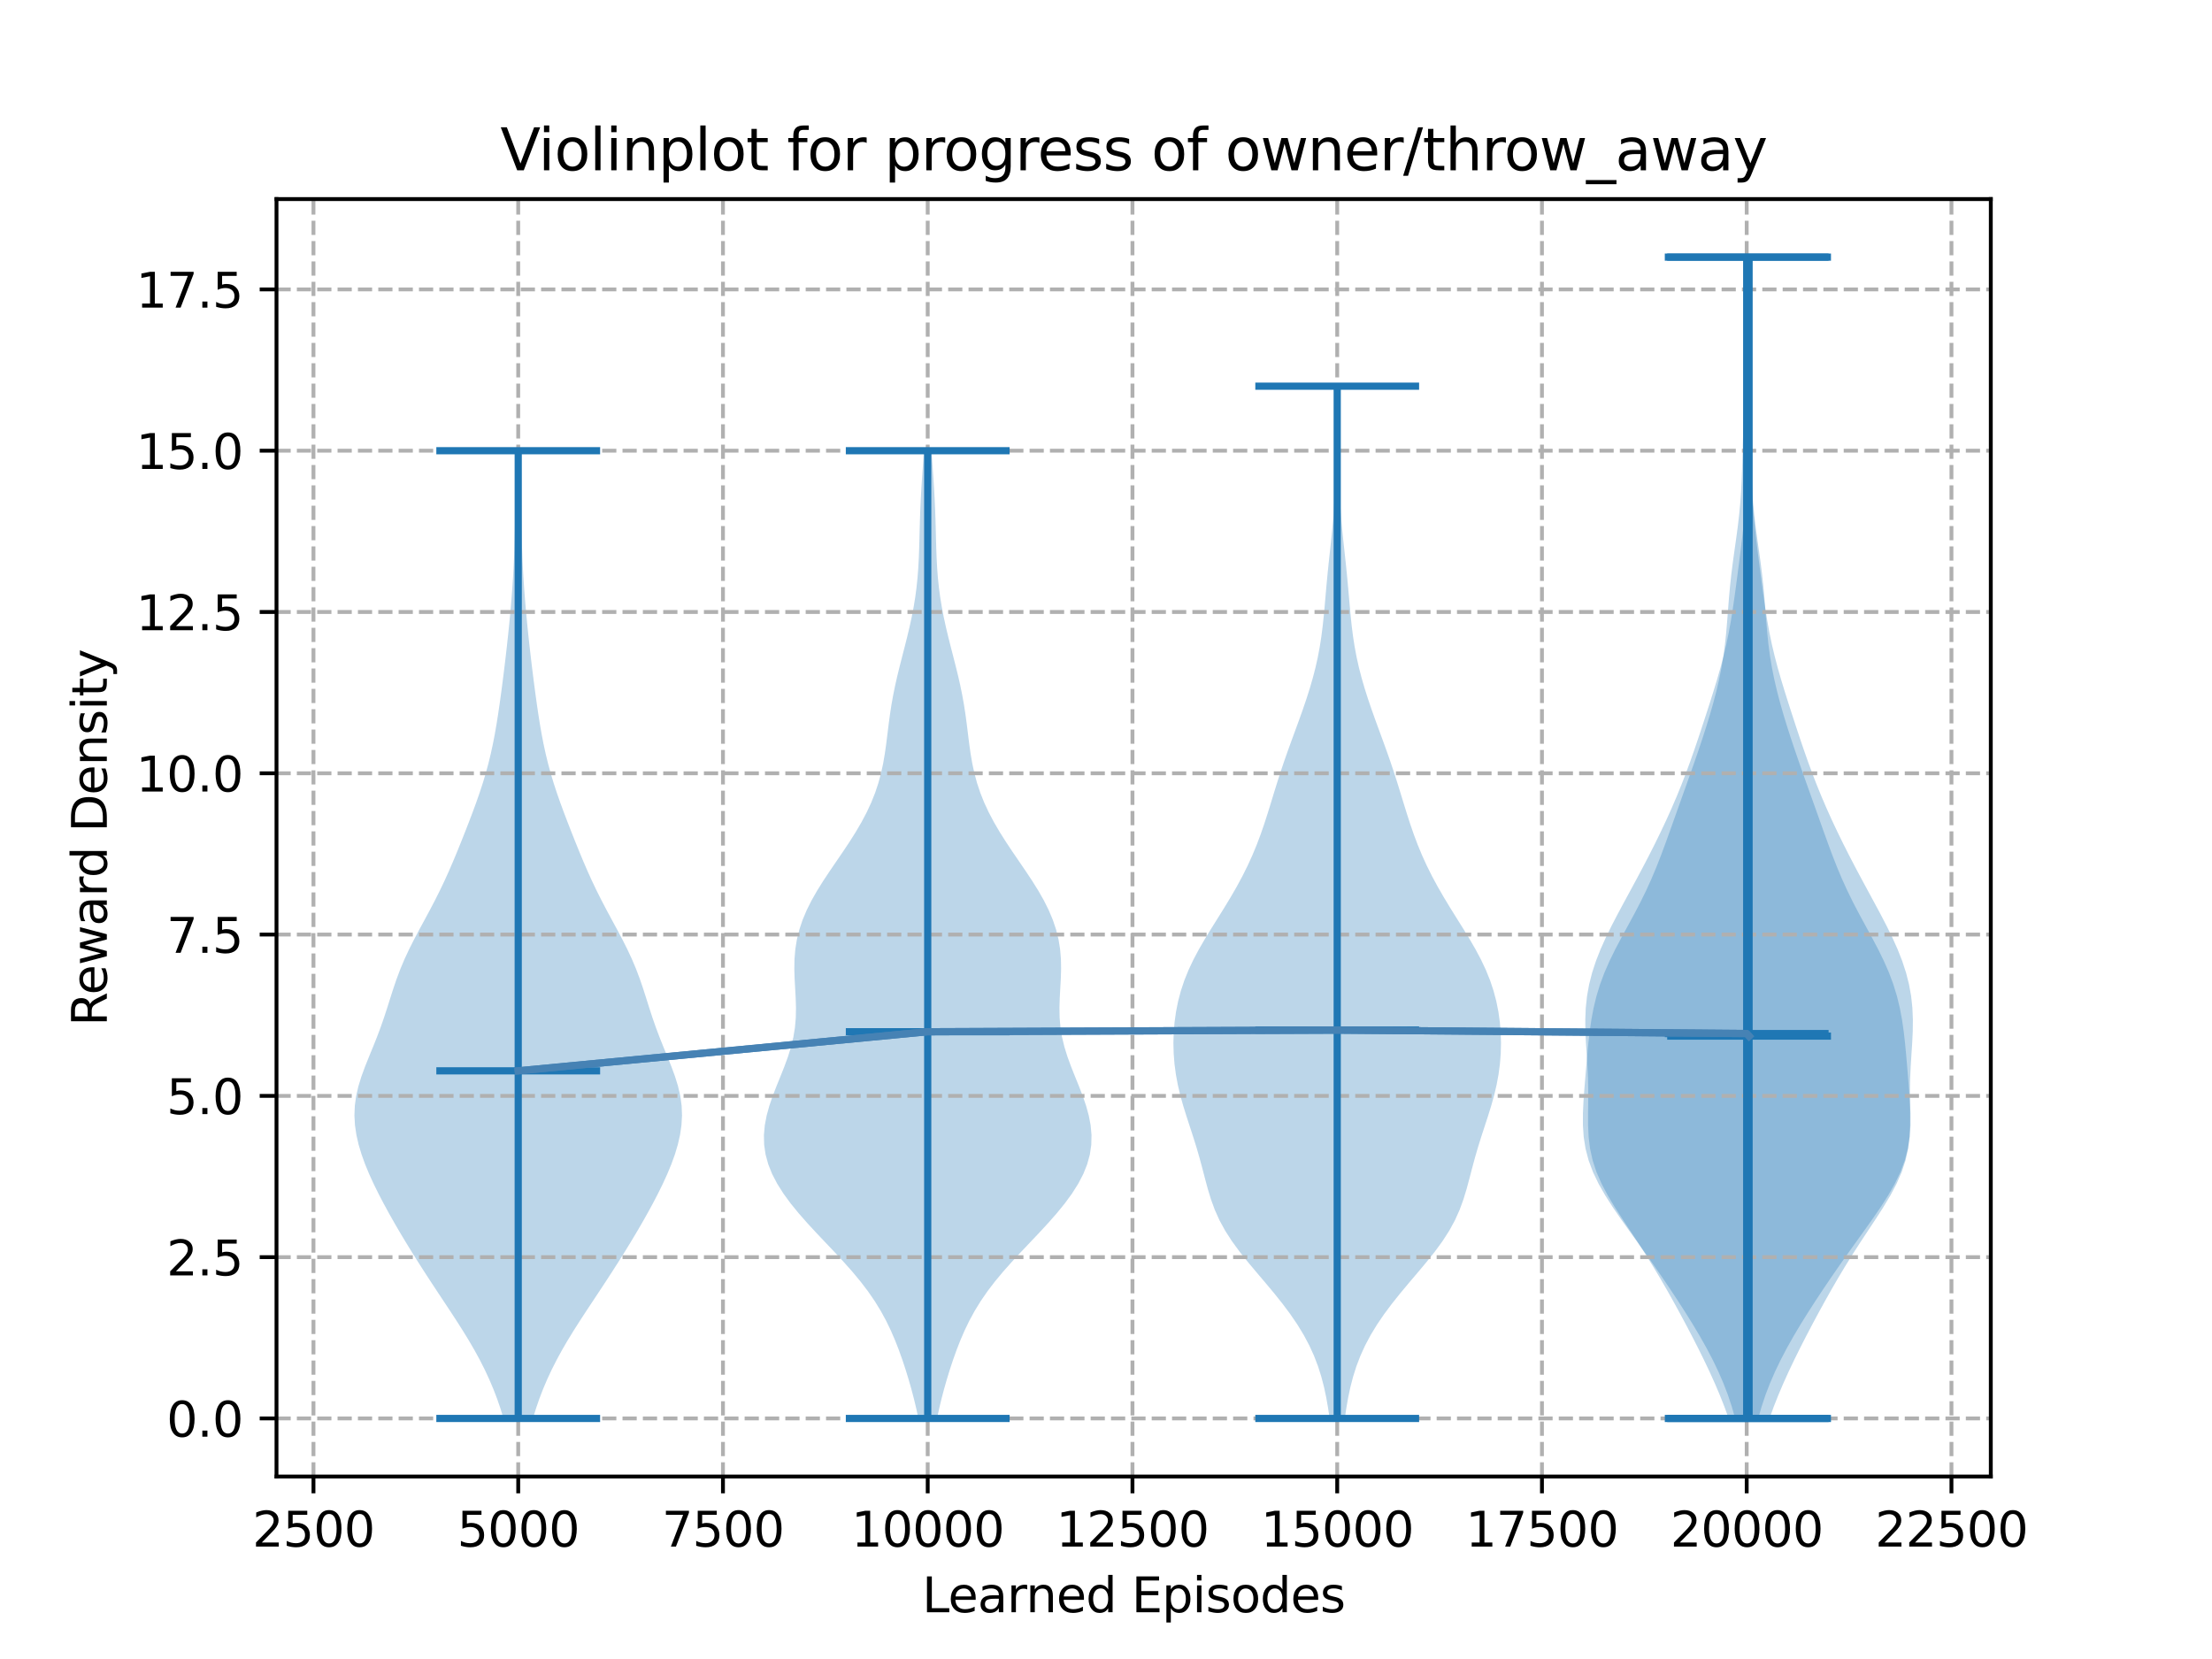<?xml version="1.0" encoding="utf-8" standalone="no"?>
<!DOCTYPE svg PUBLIC "-//W3C//DTD SVG 1.1//EN"
  "http://www.w3.org/Graphics/SVG/1.1/DTD/svg11.dtd">
<svg xmlns:xlink="http://www.w3.org/1999/xlink" width="460.8pt" height="345.6pt" viewBox="0 0 460.8 345.6" xmlns="http://www.w3.org/2000/svg" version="1.1">
 <defs>
  <style type="text/css">*{stroke-linejoin: round; stroke-linecap: butt}</style>
 </defs>
 <g id="figure_1">
  <g id="patch_1">
   <path d="M 0 345.6 
L 460.8 345.6 
L 460.8 0 
L 0 0 
z
" style="fill: #ffffff"/>
  </g>
  <g id="axes_1">
   <g id="patch_2">
    <path d="M 57.6 307.584 
L 414.72 307.584 
L 414.72 41.472 
L 57.6 41.472 
z
" style="fill: #ffffff"/>
   </g>
   <g id="PolyCollection_1">
    <path d="M 111.02 295.488 
L 104.89 295.488 
L 104.267 293.452 
L 103.566 291.415 
L 102.784 289.379 
L 101.92 287.343 
L 100.971 285.306 
L 99.939 283.27 
L 98.827 281.233 
L 97.641 279.197 
L 96.393 277.161 
L 95.095 275.124 
L 93.764 273.088 
L 92.417 271.052 
L 91.068 269.015 
L 89.727 266.979 
L 88.403 264.943 
L 87.1 262.906 
L 85.821 260.87 
L 84.57 258.833 
L 83.35 256.797 
L 82.162 254.761 
L 81.011 252.724 
L 79.902 250.688 
L 78.841 248.652 
L 77.838 246.615 
L 76.906 244.579 
L 76.063 242.543 
L 75.326 240.506 
L 74.713 238.47 
L 74.247 236.433 
L 73.947 234.397 
L 73.833 232.361 
L 73.916 230.324 
L 74.199 228.288 
L 74.67 226.252 
L 75.301 224.215 
L 76.049 222.179 
L 76.866 220.143 
L 77.701 218.106 
L 78.515 216.07 
L 79.282 214.033 
L 79.993 211.997 
L 80.659 209.961 
L 81.301 207.924 
L 81.954 205.888 
L 82.652 203.852 
L 83.422 201.815 
L 84.281 199.779 
L 85.232 197.743 
L 86.259 195.706 
L 87.339 193.67 
L 88.442 191.633 
L 89.538 189.597 
L 90.605 187.561 
L 91.627 185.524 
L 92.598 183.488 
L 93.52 181.452 
L 94.4 179.415 
L 95.247 177.379 
L 96.072 175.343 
L 96.88 173.306 
L 97.674 171.27 
L 98.449 169.233 
L 99.198 167.197 
L 99.911 165.161 
L 100.578 163.124 
L 101.19 161.088 
L 101.744 159.052 
L 102.239 157.015 
L 102.681 154.979 
L 103.075 152.943 
L 103.429 150.906 
L 103.753 148.87 
L 104.053 146.833 
L 104.337 144.797 
L 104.608 142.761 
L 104.868 140.724 
L 105.12 138.688 
L 105.362 136.652 
L 105.594 134.615 
L 105.816 132.579 
L 106.027 130.543 
L 106.225 128.506 
L 106.409 126.47 
L 106.578 124.433 
L 106.73 122.397 
L 106.865 120.361 
L 106.981 118.324 
L 107.079 116.288 
L 107.159 114.252 
L 107.221 112.215 
L 107.266 110.179 
L 107.296 108.143 
L 107.314 106.106 
L 107.322 104.07 
L 107.325 102.033 
L 107.328 99.997 
L 107.336 97.961 
L 107.352 95.924 
L 107.379 93.888 
L 108.531 93.888 
L 108.531 93.888 
L 108.558 95.924 
L 108.574 97.961 
L 108.581 99.997 
L 108.584 102.033 
L 108.588 104.07 
L 108.596 106.106 
L 108.613 108.143 
L 108.644 110.179 
L 108.689 112.215 
L 108.751 114.252 
L 108.83 116.288 
L 108.928 118.324 
L 109.045 120.361 
L 109.179 122.397 
L 109.331 124.433 
L 109.5 126.47 
L 109.684 128.506 
L 109.883 130.543 
L 110.093 132.579 
L 110.315 134.615 
L 110.548 136.652 
L 110.79 138.688 
L 111.041 140.724 
L 111.302 142.761 
L 111.573 144.797 
L 111.856 146.833 
L 112.157 148.87 
L 112.48 150.906 
L 112.835 152.943 
L 113.229 154.979 
L 113.67 157.015 
L 114.166 159.052 
L 114.72 161.088 
L 115.332 163.124 
L 115.998 165.161 
L 116.711 167.197 
L 117.46 169.233 
L 118.236 171.27 
L 119.03 173.306 
L 119.838 175.343 
L 120.663 177.379 
L 121.51 179.415 
L 122.39 181.452 
L 123.311 183.488 
L 124.283 185.524 
L 125.304 187.561 
L 126.371 189.597 
L 127.468 191.633 
L 128.571 193.67 
L 129.651 195.706 
L 130.678 197.743 
L 131.628 199.779 
L 132.488 201.815 
L 133.258 203.852 
L 133.955 205.888 
L 134.608 207.924 
L 135.251 209.961 
L 135.916 211.997 
L 136.628 214.033 
L 137.394 216.07 
L 138.209 218.106 
L 139.044 220.143 
L 139.86 222.179 
L 140.609 224.215 
L 141.239 226.252 
L 141.71 228.288 
L 141.994 230.324 
L 142.077 232.361 
L 141.962 234.397 
L 141.662 236.433 
L 141.196 238.47 
L 140.584 240.506 
L 139.847 242.543 
L 139.003 244.579 
L 138.072 246.615 
L 137.069 248.652 
L 136.008 250.688 
L 134.898 252.724 
L 133.748 254.761 
L 132.56 256.797 
L 131.339 258.833 
L 130.088 260.87 
L 128.81 262.906 
L 127.507 264.943 
L 126.182 266.979 
L 124.842 269.015 
L 123.492 271.052 
L 122.145 273.088 
L 120.815 275.124 
L 119.517 277.161 
L 118.268 279.197 
L 117.083 281.233 
L 115.971 283.27 
L 114.939 285.306 
L 113.99 287.343 
L 113.125 289.379 
L 112.344 291.415 
L 111.643 293.452 
L 111.02 295.488 
z
" clip-path="url(#p6ef7fca885)" style="fill: #1f77b4; fill-opacity: 0.3"/>
   </g>
   <g id="PolyCollection_2">
    <path d="M 195.205 295.488 
L 191.316 295.488 
L 190.88 293.452 
L 190.393 291.415 
L 189.857 289.379 
L 189.276 287.343 
L 188.65 285.306 
L 187.976 283.27 
L 187.248 281.233 
L 186.453 279.197 
L 185.573 277.161 
L 184.588 275.124 
L 183.479 273.088 
L 182.228 271.052 
L 180.827 269.015 
L 179.274 266.979 
L 177.582 264.943 
L 175.775 262.906 
L 173.885 260.87 
L 171.955 258.833 
L 170.027 256.797 
L 168.147 254.761 
L 166.358 252.724 
L 164.7 250.688 
L 163.209 248.652 
L 161.92 246.615 
L 160.857 244.579 
L 160.042 242.543 
L 159.484 240.506 
L 159.186 238.47 
L 159.138 236.433 
L 159.322 234.397 
L 159.713 232.361 
L 160.278 230.324 
L 160.976 228.288 
L 161.764 226.252 
L 162.589 224.215 
L 163.4 222.179 
L 164.146 220.143 
L 164.781 218.106 
L 165.273 216.07 
L 165.605 214.033 
L 165.78 211.997 
L 165.819 209.961 
L 165.757 207.924 
L 165.644 205.888 
L 165.532 203.852 
L 165.472 201.815 
L 165.509 199.779 
L 165.68 197.743 
L 166.01 195.706 
L 166.513 193.67 
L 167.195 191.633 
L 168.052 189.597 
L 169.071 187.561 
L 170.231 185.524 
L 171.505 183.488 
L 172.856 181.452 
L 174.246 179.415 
L 175.636 177.379 
L 176.99 175.343 
L 178.276 173.306 
L 179.467 171.27 
L 180.543 169.233 
L 181.49 167.197 
L 182.303 165.161 
L 182.981 163.124 
L 183.533 161.088 
L 183.974 159.052 
L 184.324 157.015 
L 184.613 154.979 
L 184.868 152.943 
L 185.118 150.906 
L 185.391 148.87 
L 185.703 146.833 
L 186.067 144.797 
L 186.484 142.761 
L 186.948 140.724 
L 187.449 138.688 
L 187.97 136.652 
L 188.494 134.615 
L 189.006 132.579 
L 189.49 130.543 
L 189.932 128.506 
L 190.324 126.47 
L 190.656 124.433 
L 190.928 122.397 
L 191.139 120.361 
L 191.294 118.324 
L 191.404 116.288 
L 191.48 114.252 
L 191.537 112.215 
L 191.588 110.179 
L 191.645 108.143 
L 191.717 106.106 
L 191.809 104.07 
L 191.92 102.033 
L 192.048 99.997 
L 192.188 97.961 
L 192.332 95.924 
L 192.474 93.888 
L 194.046 93.888 
L 194.046 93.888 
L 194.189 95.924 
L 194.332 97.961 
L 194.472 99.997 
L 194.6 102.033 
L 194.711 104.07 
L 194.803 106.106 
L 194.875 108.143 
L 194.932 110.179 
L 194.983 112.215 
L 195.04 114.252 
L 195.116 116.288 
L 195.226 118.324 
L 195.381 120.361 
L 195.592 122.397 
L 195.864 124.433 
L 196.197 126.47 
L 196.588 128.506 
L 197.03 130.543 
L 197.514 132.579 
L 198.026 134.615 
L 198.55 136.652 
L 199.071 138.688 
L 199.572 140.724 
L 200.036 142.761 
L 200.453 144.797 
L 200.817 146.833 
L 201.129 148.87 
L 201.402 150.906 
L 201.653 152.943 
L 201.907 154.979 
L 202.196 157.015 
L 202.546 159.052 
L 202.987 161.088 
L 203.539 163.124 
L 204.217 165.161 
L 205.03 167.197 
L 205.977 169.233 
L 207.053 171.27 
L 208.244 173.306 
L 209.53 175.343 
L 210.884 177.379 
L 212.274 179.415 
L 213.665 181.452 
L 215.015 183.488 
L 216.289 185.524 
L 217.449 187.561 
L 218.468 189.597 
L 219.325 191.633 
L 220.007 193.67 
L 220.51 195.706 
L 220.84 197.743 
L 221.011 199.779 
L 221.048 201.815 
L 220.988 203.852 
L 220.876 205.888 
L 220.763 207.924 
L 220.701 209.961 
L 220.74 211.997 
L 220.915 214.033 
L 221.247 216.07 
L 221.739 218.106 
L 222.374 220.143 
L 223.12 222.179 
L 223.931 224.215 
L 224.756 226.252 
L 225.544 228.288 
L 226.242 230.324 
L 226.807 232.361 
L 227.198 234.397 
L 227.382 236.433 
L 227.334 238.47 
L 227.036 240.506 
L 226.478 242.543 
L 225.663 244.579 
L 224.6 246.615 
L 223.311 248.652 
L 221.82 250.688 
L 220.162 252.724 
L 218.373 254.761 
L 216.493 256.797 
L 214.565 258.833 
L 212.635 260.87 
L 210.745 262.906 
L 208.938 264.943 
L 207.246 266.979 
L 205.693 269.015 
L 204.292 271.052 
L 203.041 273.088 
L 201.932 275.124 
L 200.947 277.161 
L 200.067 279.197 
L 199.272 281.233 
L 198.544 283.27 
L 197.87 285.306 
L 197.244 287.343 
L 196.663 289.379 
L 196.127 291.415 
L 195.64 293.452 
L 195.205 295.488 
z
" clip-path="url(#p6ef7fca885)" style="fill: #1f77b4; fill-opacity: 0.3"/>
   </g>
   <g id="PolyCollection_3">
    <path d="M 280.147 295.488 
L 276.984 295.488 
L 276.664 293.316 
L 276.283 291.144 
L 275.822 288.972 
L 275.258 286.8 
L 274.571 284.627 
L 273.741 282.455 
L 272.752 280.283 
L 271.597 278.111 
L 270.275 275.939 
L 268.796 273.767 
L 267.175 271.595 
L 265.44 269.423 
L 263.626 267.25 
L 261.781 265.078 
L 259.96 262.906 
L 258.226 260.734 
L 256.635 258.562 
L 255.235 256.39 
L 254.048 254.218 
L 253.071 252.046 
L 252.276 249.873 
L 251.614 247.701 
L 251.028 245.529 
L 250.463 243.357 
L 249.877 241.185 
L 249.246 239.013 
L 248.568 236.841 
L 247.86 234.669 
L 247.151 232.496 
L 246.477 230.324 
L 245.87 228.152 
L 245.358 225.98 
L 244.955 223.808 
L 244.668 221.636 
L 244.498 219.464 
L 244.443 217.292 
L 244.504 215.12 
L 244.683 212.947 
L 244.984 210.775 
L 245.416 208.603 
L 245.989 206.431 
L 246.711 204.259 
L 247.586 202.087 
L 248.609 199.915 
L 249.764 197.743 
L 251.023 195.57 
L 252.352 193.398 
L 253.711 191.226 
L 255.065 189.054 
L 256.38 186.882 
L 257.632 184.71 
L 258.806 182.538 
L 259.89 180.366 
L 260.881 178.193 
L 261.782 176.021 
L 262.602 173.849 
L 263.354 171.677 
L 264.056 169.505 
L 264.728 167.333 
L 265.392 165.161 
L 266.066 162.989 
L 266.764 160.816 
L 267.494 158.644 
L 268.255 156.472 
L 269.041 154.3 
L 269.839 152.128 
L 270.633 149.956 
L 271.408 147.784 
L 272.148 145.612 
L 272.84 143.44 
L 273.471 141.267 
L 274.034 139.095 
L 274.52 136.923 
L 274.93 134.751 
L 275.267 132.579 
L 275.542 130.407 
L 275.771 128.235 
L 275.97 126.063 
L 276.158 123.89 
L 276.351 121.718 
L 276.557 119.546 
L 276.779 117.374 
L 277.013 115.202 
L 277.248 113.03 
L 277.473 110.858 
L 277.674 108.686 
L 277.843 106.513 
L 277.973 104.341 
L 278.065 102.169 
L 278.123 99.997 
L 278.154 97.825 
L 278.165 95.653 
L 278.165 93.481 
L 278.161 91.309 
L 278.158 89.136 
L 278.16 86.964 
L 278.17 84.792 
L 278.187 82.62 
L 278.213 80.448 
L 278.917 80.448 
L 278.917 80.448 
L 278.943 82.62 
L 278.961 84.792 
L 278.97 86.964 
L 278.972 89.136 
L 278.969 91.309 
L 278.965 93.481 
L 278.966 95.653 
L 278.977 97.825 
L 279.007 99.997 
L 279.065 102.169 
L 279.157 104.341 
L 279.288 106.513 
L 279.456 108.686 
L 279.658 110.858 
L 279.882 113.03 
L 280.118 115.202 
L 280.352 117.374 
L 280.574 119.546 
L 280.78 121.718 
L 280.972 123.89 
L 281.161 126.063 
L 281.36 128.235 
L 281.588 130.407 
L 281.863 132.579 
L 282.201 134.751 
L 282.61 136.923 
L 283.097 139.095 
L 283.659 141.267 
L 284.291 143.44 
L 284.983 145.612 
L 285.723 147.784 
L 286.498 149.956 
L 287.292 152.128 
L 288.089 154.3 
L 288.875 156.472 
L 289.637 158.644 
L 290.367 160.816 
L 291.065 162.989 
L 291.739 165.161 
L 292.402 167.333 
L 293.075 169.505 
L 293.777 171.677 
L 294.529 173.849 
L 295.348 176.021 
L 296.249 178.193 
L 297.241 180.366 
L 298.325 182.538 
L 299.498 184.71 
L 300.751 186.882 
L 302.066 189.054 
L 303.419 191.226 
L 304.778 193.398 
L 306.107 195.57 
L 307.367 197.743 
L 308.522 199.915 
L 309.545 202.087 
L 310.42 204.259 
L 311.141 206.431 
L 311.714 208.603 
L 312.146 210.775 
L 312.448 212.947 
L 312.626 215.12 
L 312.687 217.292 
L 312.633 219.464 
L 312.462 221.636 
L 312.175 223.808 
L 311.772 225.98 
L 311.26 228.152 
L 310.654 230.324 
L 309.98 232.496 
L 309.271 234.669 
L 308.562 236.841 
L 307.885 239.013 
L 307.254 241.185 
L 306.668 243.357 
L 306.103 245.529 
L 305.516 247.701 
L 304.854 249.873 
L 304.059 252.046 
L 303.083 254.218 
L 301.896 256.39 
L 300.495 258.562 
L 298.905 260.734 
L 297.17 262.906 
L 295.35 265.078 
L 293.504 267.25 
L 291.691 269.423 
L 289.955 271.595 
L 288.335 273.767 
L 286.855 275.939 
L 285.534 278.111 
L 284.379 280.283 
L 283.39 282.455 
L 282.559 284.627 
L 281.872 286.8 
L 281.309 288.972 
L 280.847 291.144 
L 280.466 293.316 
L 280.147 295.488 
z
" clip-path="url(#p6ef7fca885)" style="fill: #1f77b4; fill-opacity: 0.3"/>
   </g>
   <g id="PolyCollection_4">
    <path d="M 366.275 295.488 
L 361.465 295.488 
L 360.773 293.044 
L 359.959 290.601 
L 359.02 288.157 
L 357.96 285.713 
L 356.785 283.27 
L 355.504 280.826 
L 354.129 278.383 
L 352.674 275.939 
L 351.154 273.495 
L 349.582 271.052 
L 347.967 268.608 
L 346.314 266.164 
L 344.626 263.721 
L 342.905 261.277 
L 341.159 258.833 
L 339.403 256.39 
L 337.664 253.946 
L 335.986 251.503 
L 334.42 249.059 
L 333.025 246.615 
L 331.852 244.172 
L 330.939 241.728 
L 330.297 239.284 
L 329.913 236.841 
L 329.748 234.397 
L 329.751 231.953 
L 329.864 229.51 
L 330.038 227.066 
L 330.237 224.623 
L 330.442 222.179 
L 330.655 219.735 
L 330.887 217.292 
L 331.165 214.848 
L 331.517 212.404 
L 331.976 209.961 
L 332.57 207.517 
L 333.318 205.073 
L 334.229 202.63 
L 335.296 200.186 
L 336.493 197.743 
L 337.783 195.299 
L 339.115 192.855 
L 340.44 190.412 
L 341.717 187.968 
L 342.917 185.524 
L 344.028 183.081 
L 345.055 180.637 
L 346.013 178.193 
L 346.922 175.75 
L 347.804 173.306 
L 348.676 170.863 
L 349.546 168.419 
L 350.419 165.975 
L 351.292 163.532 
L 352.161 161.088 
L 353.019 158.644 
L 353.86 156.201 
L 354.677 153.757 
L 355.463 151.313 
L 356.211 148.87 
L 356.911 146.426 
L 357.551 143.983 
L 358.122 141.539 
L 358.613 139.095 
L 359.02 136.652 
L 359.345 134.208 
L 359.601 131.764 
L 359.808 129.321 
L 359.994 126.877 
L 360.187 124.433 
L 360.411 121.99 
L 360.677 119.546 
L 360.987 117.103 
L 361.326 114.659 
L 361.673 112.215 
L 362.001 109.772 
L 362.288 107.328 
L 362.521 104.884 
L 362.696 102.441 
L 362.821 99.997 
L 362.911 97.553 
L 362.983 95.11 
L 363.052 92.666 
L 363.129 90.223 
L 363.217 87.779 
L 363.314 85.335 
L 363.414 82.892 
L 363.508 80.448 
L 363.589 78.004 
L 363.653 75.561 
L 363.695 73.117 
L 363.717 70.673 
L 363.721 68.23 
L 363.71 65.786 
L 363.691 63.343 
L 363.668 60.899 
L 363.647 58.455 
L 363.632 56.012 
L 363.628 53.568 
L 364.113 53.568 
L 364.113 53.568 
L 364.108 56.012 
L 364.094 58.455 
L 364.073 60.899 
L 364.05 63.343 
L 364.031 65.786 
L 364.02 68.23 
L 364.024 70.673 
L 364.046 73.117 
L 364.088 75.561 
L 364.152 78.004 
L 364.233 80.448 
L 364.327 82.892 
L 364.427 85.335 
L 364.524 87.779 
L 364.612 90.223 
L 364.689 92.666 
L 364.758 95.11 
L 364.83 97.553 
L 364.92 99.997 
L 365.045 102.441 
L 365.22 104.884 
L 365.453 107.328 
L 365.74 109.772 
L 366.068 112.215 
L 366.415 114.659 
L 366.754 117.103 
L 367.064 119.546 
L 367.33 121.99 
L 367.553 124.433 
L 367.746 126.877 
L 367.932 129.321 
L 368.14 131.764 
L 368.396 134.208 
L 368.721 136.652 
L 369.128 139.095 
L 369.619 141.539 
L 370.189 143.983 
L 370.83 146.426 
L 371.53 148.87 
L 372.277 151.313 
L 373.064 153.757 
L 373.881 156.201 
L 374.722 158.644 
L 375.58 161.088 
L 376.449 163.532 
L 377.322 165.975 
L 378.195 168.419 
L 379.065 170.863 
L 379.937 173.306 
L 380.819 175.75 
L 381.728 178.193 
L 382.686 180.637 
L 383.712 183.081 
L 384.824 185.524 
L 386.024 187.968 
L 387.3 190.412 
L 388.626 192.855 
L 389.958 195.299 
L 391.247 197.743 
L 392.445 200.186 
L 393.512 202.63 
L 394.423 205.073 
L 395.171 207.517 
L 395.764 209.961 
L 396.224 212.404 
L 396.576 214.848 
L 396.854 217.292 
L 397.086 219.735 
L 397.298 222.179 
L 397.504 224.623 
L 397.703 227.066 
L 397.877 229.51 
L 397.99 231.953 
L 397.993 234.397 
L 397.828 236.841 
L 397.443 239.284 
L 396.802 241.728 
L 395.888 244.172 
L 394.716 246.615 
L 393.321 249.059 
L 391.755 251.503 
L 390.077 253.946 
L 388.338 256.39 
L 386.582 258.833 
L 384.835 261.277 
L 383.115 263.721 
L 381.427 266.164 
L 379.774 268.608 
L 378.159 271.052 
L 376.587 273.495 
L 375.067 275.939 
L 373.612 278.383 
L 372.237 280.826 
L 370.956 283.27 
L 369.781 285.713 
L 368.721 288.157 
L 367.782 290.601 
L 366.968 293.044 
L 366.275 295.488 
z
" clip-path="url(#p6ef7fca885)" style="fill: #1f77b4; fill-opacity: 0.3"/>
   </g>
   <g id="PolyCollection_5">
    <path d="M 368.616 295.488 
L 360.114 295.488 
L 359.229 293.044 
L 358.262 290.601 
L 357.221 288.157 
L 356.115 285.713 
L 354.953 283.27 
L 353.745 280.826 
L 352.497 278.383 
L 351.217 275.939 
L 349.906 273.495 
L 348.565 271.052 
L 347.191 268.608 
L 345.774 266.164 
L 344.308 263.721 
L 342.788 261.277 
L 341.214 258.833 
L 339.603 256.39 
L 337.987 253.946 
L 336.413 251.503 
L 334.946 249.059 
L 333.649 246.615 
L 332.58 244.172 
L 331.775 241.728 
L 331.238 239.284 
L 330.941 236.841 
L 330.827 234.397 
L 330.821 231.953 
L 330.851 229.51 
L 330.859 227.066 
L 330.81 224.623 
L 330.699 222.179 
L 330.545 219.735 
L 330.386 217.292 
L 330.27 214.848 
L 330.243 212.404 
L 330.345 209.961 
L 330.607 207.517 
L 331.046 205.073 
L 331.668 202.63 
L 332.468 200.186 
L 333.429 197.743 
L 334.525 195.299 
L 335.725 192.855 
L 336.996 190.412 
L 338.308 187.968 
L 339.634 185.524 
L 340.954 183.081 
L 342.254 180.637 
L 343.525 178.193 
L 344.76 175.75 
L 345.955 173.306 
L 347.106 170.863 
L 348.209 168.419 
L 349.26 165.975 
L 350.257 163.532 
L 351.203 161.088 
L 352.101 158.644 
L 352.961 156.201 
L 353.791 153.757 
L 354.603 151.313 
L 355.401 148.87 
L 356.189 146.426 
L 356.959 143.983 
L 357.702 141.539 
L 358.403 139.095 
L 359.047 136.652 
L 359.624 134.208 
L 360.131 131.764 
L 360.575 129.321 
L 360.966 126.877 
L 361.32 124.433 
L 361.653 121.99 
L 361.976 119.546 
L 362.294 117.103 
L 362.604 114.659 
L 362.899 112.215 
L 363.168 109.772 
L 363.402 107.328 
L 363.594 104.884 
L 363.743 102.441 
L 363.853 99.997 
L 363.931 97.553 
L 363.985 95.11 
L 364.025 92.666 
L 364.054 90.223 
L 364.076 87.779 
L 364.092 85.335 
L 364.101 82.892 
L 364.1 80.448 
L 364.089 78.004 
L 364.07 75.561 
L 364.043 73.117 
L 364.013 70.673 
L 363.983 68.23 
L 363.958 65.786 
L 363.941 63.343 
L 363.934 60.899 
L 363.939 58.455 
L 363.956 56.012 
L 363.984 53.568 
L 364.746 53.568 
L 364.746 53.568 
L 364.774 56.012 
L 364.791 58.455 
L 364.796 60.899 
L 364.789 63.343 
L 364.772 65.786 
L 364.747 68.23 
L 364.717 70.673 
L 364.687 73.117 
L 364.661 75.561 
L 364.641 78.004 
L 364.631 80.448 
L 364.63 82.892 
L 364.638 85.335 
L 364.654 87.779 
L 364.676 90.223 
L 364.706 92.666 
L 364.745 95.11 
L 364.8 97.553 
L 364.878 99.997 
L 364.988 102.441 
L 365.137 104.884 
L 365.329 107.328 
L 365.562 109.772 
L 365.831 112.215 
L 366.126 114.659 
L 366.436 117.103 
L 366.754 119.546 
L 367.077 121.99 
L 367.41 124.433 
L 367.765 126.877 
L 368.156 129.321 
L 368.599 131.764 
L 369.107 134.208 
L 369.684 136.652 
L 370.328 139.095 
L 371.028 141.539 
L 371.771 143.983 
L 372.542 146.426 
L 373.329 148.87 
L 374.128 151.313 
L 374.939 153.757 
L 375.77 156.201 
L 376.629 158.644 
L 377.528 161.088 
L 378.473 163.532 
L 379.471 165.975 
L 380.522 168.419 
L 381.624 170.863 
L 382.775 173.306 
L 383.97 175.75 
L 385.205 178.193 
L 386.476 180.637 
L 387.777 183.081 
L 389.097 185.524 
L 390.423 187.968 
L 391.734 190.412 
L 393.005 192.855 
L 394.205 195.299 
L 395.301 197.743 
L 396.262 200.186 
L 397.062 202.63 
L 397.685 205.073 
L 398.124 207.517 
L 398.385 209.961 
L 398.487 212.404 
L 398.46 214.848 
L 398.344 217.292 
L 398.186 219.735 
L 398.032 222.179 
L 397.921 224.623 
L 397.871 227.066 
L 397.879 229.51 
L 397.909 231.953 
L 397.904 234.397 
L 397.789 236.841 
L 397.492 239.284 
L 396.955 241.728 
L 396.151 244.172 
L 395.082 246.615 
L 393.785 249.059 
L 392.317 251.503 
L 390.744 253.946 
L 389.127 256.39 
L 387.516 258.833 
L 385.943 261.277 
L 384.422 263.721 
L 382.956 266.164 
L 381.54 268.608 
L 380.165 271.052 
L 378.824 273.495 
L 377.514 275.939 
L 376.233 278.383 
L 374.986 280.826 
L 373.777 283.27 
L 372.615 285.713 
L 371.509 288.157 
L 370.468 290.601 
L 369.501 293.044 
L 368.616 295.488 
z
" clip-path="url(#p6ef7fca885)" style="fill: #1f77b4; fill-opacity: 0.3"/>
   </g>
   <g id="matplotlib.axis_1">
    <g id="xtick_1">
     <g id="line2d_1">
      <path d="M 65.302 307.584 
L 65.302 41.472 
" clip-path="url(#p6ef7fca885)" style="fill: none; stroke-dasharray: 2.96,1.28; stroke-dashoffset: 0; stroke: #b0b0b0; stroke-width: 0.8"/>
     </g>
     <g id="line2d_2">
      <defs>
       <path id="me49d85676b" d="M 0 0 
L 0 3.5 
" style="stroke: #000000; stroke-width: 0.8"/>
      </defs>
      <g>
       <use xlink:href="#me49d85676b" x="65.302" y="307.584" style="stroke: #000000; stroke-width: 0.8"/>
      </g>
     </g>
     <g id="text_1">
      <!-- 2500 -->
      <g transform="translate(52.577 322.182)scale(0.1 -0.1)">
       <defs>
        <path id="DejaVuSans-32" d="M 1228 531 
L 3431 531 
L 3431 0 
L 469 0 
L 469 531 
Q 828 903 1448 1529 
Q 2069 2156 2228 2338 
Q 2531 2678 2651 2914 
Q 2772 3150 2772 3378 
Q 2772 3750 2511 3984 
Q 2250 4219 1831 4219 
Q 1534 4219 1204 4116 
Q 875 4013 500 3803 
L 500 4441 
Q 881 4594 1212 4672 
Q 1544 4750 1819 4750 
Q 2544 4750 2975 4387 
Q 3406 4025 3406 3419 
Q 3406 3131 3298 2873 
Q 3191 2616 2906 2266 
Q 2828 2175 2409 1742 
Q 1991 1309 1228 531 
z
" transform="scale(0.016)"/>
        <path id="DejaVuSans-35" d="M 691 4666 
L 3169 4666 
L 3169 4134 
L 1269 4134 
L 1269 2991 
Q 1406 3038 1543 3061 
Q 1681 3084 1819 3084 
Q 2600 3084 3056 2656 
Q 3513 2228 3513 1497 
Q 3513 744 3044 326 
Q 2575 -91 1722 -91 
Q 1428 -91 1123 -41 
Q 819 9 494 109 
L 494 744 
Q 775 591 1075 516 
Q 1375 441 1709 441 
Q 2250 441 2565 725 
Q 2881 1009 2881 1497 
Q 2881 1984 2565 2268 
Q 2250 2553 1709 2553 
Q 1456 2553 1204 2497 
Q 953 2441 691 2322 
L 691 4666 
z
" transform="scale(0.016)"/>
        <path id="DejaVuSans-30" d="M 2034 4250 
Q 1547 4250 1301 3770 
Q 1056 3291 1056 2328 
Q 1056 1369 1301 889 
Q 1547 409 2034 409 
Q 2525 409 2770 889 
Q 3016 1369 3016 2328 
Q 3016 3291 2770 3770 
Q 2525 4250 2034 4250 
z
M 2034 4750 
Q 2819 4750 3233 4129 
Q 3647 3509 3647 2328 
Q 3647 1150 3233 529 
Q 2819 -91 2034 -91 
Q 1250 -91 836 529 
Q 422 1150 422 2328 
Q 422 3509 836 4129 
Q 1250 4750 2034 4750 
z
" transform="scale(0.016)"/>
       </defs>
       <use xlink:href="#DejaVuSans-32"/>
       <use xlink:href="#DejaVuSans-35" x="63.623"/>
       <use xlink:href="#DejaVuSans-30" x="127.246"/>
       <use xlink:href="#DejaVuSans-30" x="190.869"/>
      </g>
     </g>
    </g>
    <g id="xtick_2">
     <g id="line2d_3">
      <path d="M 107.955 307.584 
L 107.955 41.472 
" clip-path="url(#p6ef7fca885)" style="fill: none; stroke-dasharray: 2.96,1.28; stroke-dashoffset: 0; stroke: #b0b0b0; stroke-width: 0.8"/>
     </g>
     <g id="line2d_4">
      <g>
       <use xlink:href="#me49d85676b" x="107.955" y="307.584" style="stroke: #000000; stroke-width: 0.8"/>
      </g>
     </g>
     <g id="text_2">
      <!-- 5000 -->
      <g transform="translate(95.23 322.182)scale(0.1 -0.1)">
       <use xlink:href="#DejaVuSans-35"/>
       <use xlink:href="#DejaVuSans-30" x="63.623"/>
       <use xlink:href="#DejaVuSans-30" x="127.246"/>
       <use xlink:href="#DejaVuSans-30" x="190.869"/>
      </g>
     </g>
    </g>
    <g id="xtick_3">
     <g id="line2d_5">
      <path d="M 150.607 307.584 
L 150.607 41.472 
" clip-path="url(#p6ef7fca885)" style="fill: none; stroke-dasharray: 2.96,1.28; stroke-dashoffset: 0; stroke: #b0b0b0; stroke-width: 0.8"/>
     </g>
     <g id="line2d_6">
      <g>
       <use xlink:href="#me49d85676b" x="150.607" y="307.584" style="stroke: #000000; stroke-width: 0.8"/>
      </g>
     </g>
     <g id="text_3">
      <!-- 7500 -->
      <g transform="translate(137.882 322.182)scale(0.1 -0.1)">
       <defs>
        <path id="DejaVuSans-37" d="M 525 4666 
L 3525 4666 
L 3525 4397 
L 1831 0 
L 1172 0 
L 2766 4134 
L 525 4134 
L 525 4666 
z
" transform="scale(0.016)"/>
       </defs>
       <use xlink:href="#DejaVuSans-37"/>
       <use xlink:href="#DejaVuSans-35" x="63.623"/>
       <use xlink:href="#DejaVuSans-30" x="127.246"/>
       <use xlink:href="#DejaVuSans-30" x="190.869"/>
      </g>
     </g>
    </g>
    <g id="xtick_4">
     <g id="line2d_7">
      <path d="M 193.26 307.584 
L 193.26 41.472 
" clip-path="url(#p6ef7fca885)" style="fill: none; stroke-dasharray: 2.96,1.28; stroke-dashoffset: 0; stroke: #b0b0b0; stroke-width: 0.8"/>
     </g>
     <g id="line2d_8">
      <g>
       <use xlink:href="#me49d85676b" x="193.26" y="307.584" style="stroke: #000000; stroke-width: 0.8"/>
      </g>
     </g>
     <g id="text_4">
      <!-- 10000 -->
      <g transform="translate(177.354 322.182)scale(0.1 -0.1)">
       <defs>
        <path id="DejaVuSans-31" d="M 794 531 
L 1825 531 
L 1825 4091 
L 703 3866 
L 703 4441 
L 1819 4666 
L 2450 4666 
L 2450 531 
L 3481 531 
L 3481 0 
L 794 0 
L 794 531 
z
" transform="scale(0.016)"/>
       </defs>
       <use xlink:href="#DejaVuSans-31"/>
       <use xlink:href="#DejaVuSans-30" x="63.623"/>
       <use xlink:href="#DejaVuSans-30" x="127.246"/>
       <use xlink:href="#DejaVuSans-30" x="190.869"/>
       <use xlink:href="#DejaVuSans-30" x="254.492"/>
      </g>
     </g>
    </g>
    <g id="xtick_5">
     <g id="line2d_9">
      <path d="M 235.913 307.584 
L 235.913 41.472 
" clip-path="url(#p6ef7fca885)" style="fill: none; stroke-dasharray: 2.96,1.28; stroke-dashoffset: 0; stroke: #b0b0b0; stroke-width: 0.8"/>
     </g>
     <g id="line2d_10">
      <g>
       <use xlink:href="#me49d85676b" x="235.913" y="307.584" style="stroke: #000000; stroke-width: 0.8"/>
      </g>
     </g>
     <g id="text_5">
      <!-- 12500 -->
      <g transform="translate(220.006 322.182)scale(0.1 -0.1)">
       <use xlink:href="#DejaVuSans-31"/>
       <use xlink:href="#DejaVuSans-32" x="63.623"/>
       <use xlink:href="#DejaVuSans-35" x="127.246"/>
       <use xlink:href="#DejaVuSans-30" x="190.869"/>
       <use xlink:href="#DejaVuSans-30" x="254.492"/>
      </g>
     </g>
    </g>
    <g id="xtick_6">
     <g id="line2d_11">
      <path d="M 278.565 307.584 
L 278.565 41.472 
" clip-path="url(#p6ef7fca885)" style="fill: none; stroke-dasharray: 2.96,1.28; stroke-dashoffset: 0; stroke: #b0b0b0; stroke-width: 0.8"/>
     </g>
     <g id="line2d_12">
      <g>
       <use xlink:href="#me49d85676b" x="278.565" y="307.584" style="stroke: #000000; stroke-width: 0.8"/>
      </g>
     </g>
     <g id="text_6">
      <!-- 15000 -->
      <g transform="translate(262.659 322.182)scale(0.1 -0.1)">
       <use xlink:href="#DejaVuSans-31"/>
       <use xlink:href="#DejaVuSans-35" x="63.623"/>
       <use xlink:href="#DejaVuSans-30" x="127.246"/>
       <use xlink:href="#DejaVuSans-30" x="190.869"/>
       <use xlink:href="#DejaVuSans-30" x="254.492"/>
      </g>
     </g>
    </g>
    <g id="xtick_7">
     <g id="line2d_13">
      <path d="M 321.218 307.584 
L 321.218 41.472 
" clip-path="url(#p6ef7fca885)" style="fill: none; stroke-dasharray: 2.96,1.28; stroke-dashoffset: 0; stroke: #b0b0b0; stroke-width: 0.8"/>
     </g>
     <g id="line2d_14">
      <g>
       <use xlink:href="#me49d85676b" x="321.218" y="307.584" style="stroke: #000000; stroke-width: 0.8"/>
      </g>
     </g>
     <g id="text_7">
      <!-- 17500 -->
      <g transform="translate(305.312 322.182)scale(0.1 -0.1)">
       <use xlink:href="#DejaVuSans-31"/>
       <use xlink:href="#DejaVuSans-37" x="63.623"/>
       <use xlink:href="#DejaVuSans-35" x="127.246"/>
       <use xlink:href="#DejaVuSans-30" x="190.869"/>
       <use xlink:href="#DejaVuSans-30" x="254.492"/>
      </g>
     </g>
    </g>
    <g id="xtick_8">
     <g id="line2d_15">
      <path d="M 363.87 307.584 
L 363.87 41.472 
" clip-path="url(#p6ef7fca885)" style="fill: none; stroke-dasharray: 2.96,1.28; stroke-dashoffset: 0; stroke: #b0b0b0; stroke-width: 0.8"/>
     </g>
     <g id="line2d_16">
      <g>
       <use xlink:href="#me49d85676b" x="363.87" y="307.584" style="stroke: #000000; stroke-width: 0.8"/>
      </g>
     </g>
     <g id="text_8">
      <!-- 20000 -->
      <g transform="translate(347.964 322.182)scale(0.1 -0.1)">
       <use xlink:href="#DejaVuSans-32"/>
       <use xlink:href="#DejaVuSans-30" x="63.623"/>
       <use xlink:href="#DejaVuSans-30" x="127.246"/>
       <use xlink:href="#DejaVuSans-30" x="190.869"/>
       <use xlink:href="#DejaVuSans-30" x="254.492"/>
      </g>
     </g>
    </g>
    <g id="xtick_9">
     <g id="line2d_17">
      <path d="M 406.523 307.584 
L 406.523 41.472 
" clip-path="url(#p6ef7fca885)" style="fill: none; stroke-dasharray: 2.96,1.28; stroke-dashoffset: 0; stroke: #b0b0b0; stroke-width: 0.8"/>
     </g>
     <g id="line2d_18">
      <g>
       <use xlink:href="#me49d85676b" x="406.523" y="307.584" style="stroke: #000000; stroke-width: 0.8"/>
      </g>
     </g>
     <g id="text_9">
      <!-- 22500 -->
      <g transform="translate(390.617 322.182)scale(0.1 -0.1)">
       <use xlink:href="#DejaVuSans-32"/>
       <use xlink:href="#DejaVuSans-32" x="63.623"/>
       <use xlink:href="#DejaVuSans-35" x="127.246"/>
       <use xlink:href="#DejaVuSans-30" x="190.869"/>
       <use xlink:href="#DejaVuSans-30" x="254.492"/>
      </g>
     </g>
    </g>
    <g id="text_10">
     <!-- Learned Episodes -->
     <g transform="translate(192.102 335.861)scale(0.1 -0.1)">
      <defs>
       <path id="DejaVuSans-4c" d="M 628 4666 
L 1259 4666 
L 1259 531 
L 3531 531 
L 3531 0 
L 628 0 
L 628 4666 
z
" transform="scale(0.016)"/>
       <path id="DejaVuSans-65" d="M 3597 1894 
L 3597 1613 
L 953 1613 
Q 991 1019 1311 708 
Q 1631 397 2203 397 
Q 2534 397 2845 478 
Q 3156 559 3463 722 
L 3463 178 
Q 3153 47 2828 -22 
Q 2503 -91 2169 -91 
Q 1331 -91 842 396 
Q 353 884 353 1716 
Q 353 2575 817 3079 
Q 1281 3584 2069 3584 
Q 2775 3584 3186 3129 
Q 3597 2675 3597 1894 
z
M 3022 2063 
Q 3016 2534 2758 2815 
Q 2500 3097 2075 3097 
Q 1594 3097 1305 2825 
Q 1016 2553 972 2059 
L 3022 2063 
z
" transform="scale(0.016)"/>
       <path id="DejaVuSans-61" d="M 2194 1759 
Q 1497 1759 1228 1600 
Q 959 1441 959 1056 
Q 959 750 1161 570 
Q 1363 391 1709 391 
Q 2188 391 2477 730 
Q 2766 1069 2766 1631 
L 2766 1759 
L 2194 1759 
z
M 3341 1997 
L 3341 0 
L 2766 0 
L 2766 531 
Q 2569 213 2275 61 
Q 1981 -91 1556 -91 
Q 1019 -91 701 211 
Q 384 513 384 1019 
Q 384 1609 779 1909 
Q 1175 2209 1959 2209 
L 2766 2209 
L 2766 2266 
Q 2766 2663 2505 2880 
Q 2244 3097 1772 3097 
Q 1472 3097 1187 3025 
Q 903 2953 641 2809 
L 641 3341 
Q 956 3463 1253 3523 
Q 1550 3584 1831 3584 
Q 2591 3584 2966 3190 
Q 3341 2797 3341 1997 
z
" transform="scale(0.016)"/>
       <path id="DejaVuSans-72" d="M 2631 2963 
Q 2534 3019 2420 3045 
Q 2306 3072 2169 3072 
Q 1681 3072 1420 2755 
Q 1159 2438 1159 1844 
L 1159 0 
L 581 0 
L 581 3500 
L 1159 3500 
L 1159 2956 
Q 1341 3275 1631 3429 
Q 1922 3584 2338 3584 
Q 2397 3584 2469 3576 
Q 2541 3569 2628 3553 
L 2631 2963 
z
" transform="scale(0.016)"/>
       <path id="DejaVuSans-6e" d="M 3513 2113 
L 3513 0 
L 2938 0 
L 2938 2094 
Q 2938 2591 2744 2837 
Q 2550 3084 2163 3084 
Q 1697 3084 1428 2787 
Q 1159 2491 1159 1978 
L 1159 0 
L 581 0 
L 581 3500 
L 1159 3500 
L 1159 2956 
Q 1366 3272 1645 3428 
Q 1925 3584 2291 3584 
Q 2894 3584 3203 3211 
Q 3513 2838 3513 2113 
z
" transform="scale(0.016)"/>
       <path id="DejaVuSans-64" d="M 2906 2969 
L 2906 4863 
L 3481 4863 
L 3481 0 
L 2906 0 
L 2906 525 
Q 2725 213 2448 61 
Q 2172 -91 1784 -91 
Q 1150 -91 751 415 
Q 353 922 353 1747 
Q 353 2572 751 3078 
Q 1150 3584 1784 3584 
Q 2172 3584 2448 3432 
Q 2725 3281 2906 2969 
z
M 947 1747 
Q 947 1113 1208 752 
Q 1469 391 1925 391 
Q 2381 391 2643 752 
Q 2906 1113 2906 1747 
Q 2906 2381 2643 2742 
Q 2381 3103 1925 3103 
Q 1469 3103 1208 2742 
Q 947 2381 947 1747 
z
" transform="scale(0.016)"/>
       <path id="DejaVuSans-20" transform="scale(0.016)"/>
       <path id="DejaVuSans-45" d="M 628 4666 
L 3578 4666 
L 3578 4134 
L 1259 4134 
L 1259 2753 
L 3481 2753 
L 3481 2222 
L 1259 2222 
L 1259 531 
L 3634 531 
L 3634 0 
L 628 0 
L 628 4666 
z
" transform="scale(0.016)"/>
       <path id="DejaVuSans-70" d="M 1159 525 
L 1159 -1331 
L 581 -1331 
L 581 3500 
L 1159 3500 
L 1159 2969 
Q 1341 3281 1617 3432 
Q 1894 3584 2278 3584 
Q 2916 3584 3314 3078 
Q 3713 2572 3713 1747 
Q 3713 922 3314 415 
Q 2916 -91 2278 -91 
Q 1894 -91 1617 61 
Q 1341 213 1159 525 
z
M 3116 1747 
Q 3116 2381 2855 2742 
Q 2594 3103 2138 3103 
Q 1681 3103 1420 2742 
Q 1159 2381 1159 1747 
Q 1159 1113 1420 752 
Q 1681 391 2138 391 
Q 2594 391 2855 752 
Q 3116 1113 3116 1747 
z
" transform="scale(0.016)"/>
       <path id="DejaVuSans-69" d="M 603 3500 
L 1178 3500 
L 1178 0 
L 603 0 
L 603 3500 
z
M 603 4863 
L 1178 4863 
L 1178 4134 
L 603 4134 
L 603 4863 
z
" transform="scale(0.016)"/>
       <path id="DejaVuSans-73" d="M 2834 3397 
L 2834 2853 
Q 2591 2978 2328 3040 
Q 2066 3103 1784 3103 
Q 1356 3103 1142 2972 
Q 928 2841 928 2578 
Q 928 2378 1081 2264 
Q 1234 2150 1697 2047 
L 1894 2003 
Q 2506 1872 2764 1633 
Q 3022 1394 3022 966 
Q 3022 478 2636 193 
Q 2250 -91 1575 -91 
Q 1294 -91 989 -36 
Q 684 19 347 128 
L 347 722 
Q 666 556 975 473 
Q 1284 391 1588 391 
Q 1994 391 2212 530 
Q 2431 669 2431 922 
Q 2431 1156 2273 1281 
Q 2116 1406 1581 1522 
L 1381 1569 
Q 847 1681 609 1914 
Q 372 2147 372 2553 
Q 372 3047 722 3315 
Q 1072 3584 1716 3584 
Q 2034 3584 2315 3537 
Q 2597 3491 2834 3397 
z
" transform="scale(0.016)"/>
       <path id="DejaVuSans-6f" d="M 1959 3097 
Q 1497 3097 1228 2736 
Q 959 2375 959 1747 
Q 959 1119 1226 758 
Q 1494 397 1959 397 
Q 2419 397 2687 759 
Q 2956 1122 2956 1747 
Q 2956 2369 2687 2733 
Q 2419 3097 1959 3097 
z
M 1959 3584 
Q 2709 3584 3137 3096 
Q 3566 2609 3566 1747 
Q 3566 888 3137 398 
Q 2709 -91 1959 -91 
Q 1206 -91 779 398 
Q 353 888 353 1747 
Q 353 2609 779 3096 
Q 1206 3584 1959 3584 
z
" transform="scale(0.016)"/>
      </defs>
      <use xlink:href="#DejaVuSans-4c"/>
      <use xlink:href="#DejaVuSans-65" x="53.963"/>
      <use xlink:href="#DejaVuSans-61" x="115.486"/>
      <use xlink:href="#DejaVuSans-72" x="176.766"/>
      <use xlink:href="#DejaVuSans-6e" x="216.129"/>
      <use xlink:href="#DejaVuSans-65" x="279.508"/>
      <use xlink:href="#DejaVuSans-64" x="341.031"/>
      <use xlink:href="#DejaVuSans-20" x="404.508"/>
      <use xlink:href="#DejaVuSans-45" x="436.295"/>
      <use xlink:href="#DejaVuSans-70" x="499.479"/>
      <use xlink:href="#DejaVuSans-69" x="562.955"/>
      <use xlink:href="#DejaVuSans-73" x="590.738"/>
      <use xlink:href="#DejaVuSans-6f" x="642.838"/>
      <use xlink:href="#DejaVuSans-64" x="704.02"/>
      <use xlink:href="#DejaVuSans-65" x="767.496"/>
      <use xlink:href="#DejaVuSans-73" x="829.02"/>
     </g>
    </g>
   </g>
   <g id="matplotlib.axis_2">
    <g id="ytick_1">
     <g id="line2d_19">
      <path d="M 57.6 295.488 
L 414.72 295.488 
" clip-path="url(#p6ef7fca885)" style="fill: none; stroke-dasharray: 2.96,1.28; stroke-dashoffset: 0; stroke: #b0b0b0; stroke-width: 0.8"/>
     </g>
     <g id="line2d_20">
      <defs>
       <path id="m94e1276c61" d="M 0 0 
L -3.5 0 
" style="stroke: #000000; stroke-width: 0.8"/>
      </defs>
      <g>
       <use xlink:href="#m94e1276c61" x="57.6" y="295.488" style="stroke: #000000; stroke-width: 0.8"/>
      </g>
     </g>
     <g id="text_11">
      <!-- 0.0 -->
      <g transform="translate(34.697 299.287)scale(0.1 -0.1)">
       <defs>
        <path id="DejaVuSans-2e" d="M 684 794 
L 1344 794 
L 1344 0 
L 684 0 
L 684 794 
z
" transform="scale(0.016)"/>
       </defs>
       <use xlink:href="#DejaVuSans-30"/>
       <use xlink:href="#DejaVuSans-2e" x="63.623"/>
       <use xlink:href="#DejaVuSans-30" x="95.41"/>
      </g>
     </g>
    </g>
    <g id="ytick_2">
     <g id="line2d_21">
      <path d="M 57.6 261.888 
L 414.72 261.888 
" clip-path="url(#p6ef7fca885)" style="fill: none; stroke-dasharray: 2.96,1.28; stroke-dashoffset: 0; stroke: #b0b0b0; stroke-width: 0.8"/>
     </g>
     <g id="line2d_22">
      <g>
       <use xlink:href="#m94e1276c61" x="57.6" y="261.888" style="stroke: #000000; stroke-width: 0.8"/>
      </g>
     </g>
     <g id="text_12">
      <!-- 2.5 -->
      <g transform="translate(34.697 265.687)scale(0.1 -0.1)">
       <use xlink:href="#DejaVuSans-32"/>
       <use xlink:href="#DejaVuSans-2e" x="63.623"/>
       <use xlink:href="#DejaVuSans-35" x="95.41"/>
      </g>
     </g>
    </g>
    <g id="ytick_3">
     <g id="line2d_23">
      <path d="M 57.6 228.288 
L 414.72 228.288 
" clip-path="url(#p6ef7fca885)" style="fill: none; stroke-dasharray: 2.96,1.28; stroke-dashoffset: 0; stroke: #b0b0b0; stroke-width: 0.8"/>
     </g>
     <g id="line2d_24">
      <g>
       <use xlink:href="#m94e1276c61" x="57.6" y="228.288" style="stroke: #000000; stroke-width: 0.8"/>
      </g>
     </g>
     <g id="text_13">
      <!-- 5.0 -->
      <g transform="translate(34.697 232.087)scale(0.1 -0.1)">
       <use xlink:href="#DejaVuSans-35"/>
       <use xlink:href="#DejaVuSans-2e" x="63.623"/>
       <use xlink:href="#DejaVuSans-30" x="95.41"/>
      </g>
     </g>
    </g>
    <g id="ytick_4">
     <g id="line2d_25">
      <path d="M 57.6 194.688 
L 414.72 194.688 
" clip-path="url(#p6ef7fca885)" style="fill: none; stroke-dasharray: 2.96,1.28; stroke-dashoffset: 0; stroke: #b0b0b0; stroke-width: 0.8"/>
     </g>
     <g id="line2d_26">
      <g>
       <use xlink:href="#m94e1276c61" x="57.6" y="194.688" style="stroke: #000000; stroke-width: 0.8"/>
      </g>
     </g>
     <g id="text_14">
      <!-- 7.5 -->
      <g transform="translate(34.697 198.487)scale(0.1 -0.1)">
       <use xlink:href="#DejaVuSans-37"/>
       <use xlink:href="#DejaVuSans-2e" x="63.623"/>
       <use xlink:href="#DejaVuSans-35" x="95.41"/>
      </g>
     </g>
    </g>
    <g id="ytick_5">
     <g id="line2d_27">
      <path d="M 57.6 161.088 
L 414.72 161.088 
" clip-path="url(#p6ef7fca885)" style="fill: none; stroke-dasharray: 2.96,1.28; stroke-dashoffset: 0; stroke: #b0b0b0; stroke-width: 0.8"/>
     </g>
     <g id="line2d_28">
      <g>
       <use xlink:href="#m94e1276c61" x="57.6" y="161.088" style="stroke: #000000; stroke-width: 0.8"/>
      </g>
     </g>
     <g id="text_15">
      <!-- 10.0 -->
      <g transform="translate(28.334 164.887)scale(0.1 -0.1)">
       <use xlink:href="#DejaVuSans-31"/>
       <use xlink:href="#DejaVuSans-30" x="63.623"/>
       <use xlink:href="#DejaVuSans-2e" x="127.246"/>
       <use xlink:href="#DejaVuSans-30" x="159.033"/>
      </g>
     </g>
    </g>
    <g id="ytick_6">
     <g id="line2d_29">
      <path d="M 57.6 127.488 
L 414.72 127.488 
" clip-path="url(#p6ef7fca885)" style="fill: none; stroke-dasharray: 2.96,1.28; stroke-dashoffset: 0; stroke: #b0b0b0; stroke-width: 0.8"/>
     </g>
     <g id="line2d_30">
      <g>
       <use xlink:href="#m94e1276c61" x="57.6" y="127.488" style="stroke: #000000; stroke-width: 0.8"/>
      </g>
     </g>
     <g id="text_16">
      <!-- 12.5 -->
      <g transform="translate(28.334 131.287)scale(0.1 -0.1)">
       <use xlink:href="#DejaVuSans-31"/>
       <use xlink:href="#DejaVuSans-32" x="63.623"/>
       <use xlink:href="#DejaVuSans-2e" x="127.246"/>
       <use xlink:href="#DejaVuSans-35" x="159.033"/>
      </g>
     </g>
    </g>
    <g id="ytick_7">
     <g id="line2d_31">
      <path d="M 57.6 93.888 
L 414.72 93.888 
" clip-path="url(#p6ef7fca885)" style="fill: none; stroke-dasharray: 2.96,1.28; stroke-dashoffset: 0; stroke: #b0b0b0; stroke-width: 0.8"/>
     </g>
     <g id="line2d_32">
      <g>
       <use xlink:href="#m94e1276c61" x="57.6" y="93.888" style="stroke: #000000; stroke-width: 0.8"/>
      </g>
     </g>
     <g id="text_17">
      <!-- 15.0 -->
      <g transform="translate(28.334 97.687)scale(0.1 -0.1)">
       <use xlink:href="#DejaVuSans-31"/>
       <use xlink:href="#DejaVuSans-35" x="63.623"/>
       <use xlink:href="#DejaVuSans-2e" x="127.246"/>
       <use xlink:href="#DejaVuSans-30" x="159.033"/>
      </g>
     </g>
    </g>
    <g id="ytick_8">
     <g id="line2d_33">
      <path d="M 57.6 60.288 
L 414.72 60.288 
" clip-path="url(#p6ef7fca885)" style="fill: none; stroke-dasharray: 2.96,1.28; stroke-dashoffset: 0; stroke: #b0b0b0; stroke-width: 0.8"/>
     </g>
     <g id="line2d_34">
      <g>
       <use xlink:href="#m94e1276c61" x="57.6" y="60.288" style="stroke: #000000; stroke-width: 0.8"/>
      </g>
     </g>
     <g id="text_18">
      <!-- 17.5 -->
      <g transform="translate(28.334 64.087)scale(0.1 -0.1)">
       <use xlink:href="#DejaVuSans-31"/>
       <use xlink:href="#DejaVuSans-37" x="63.623"/>
       <use xlink:href="#DejaVuSans-2e" x="127.246"/>
       <use xlink:href="#DejaVuSans-35" x="159.033"/>
      </g>
     </g>
    </g>
    <g id="text_19">
     <!-- Reward Density -->
     <g transform="translate(22.255 213.747)rotate(-90)scale(0.1 -0.1)">
      <defs>
       <path id="DejaVuSans-52" d="M 2841 2188 
Q 3044 2119 3236 1894 
Q 3428 1669 3622 1275 
L 4263 0 
L 3584 0 
L 2988 1197 
Q 2756 1666 2539 1819 
Q 2322 1972 1947 1972 
L 1259 1972 
L 1259 0 
L 628 0 
L 628 4666 
L 2053 4666 
Q 2853 4666 3247 4331 
Q 3641 3997 3641 3322 
Q 3641 2881 3436 2590 
Q 3231 2300 2841 2188 
z
M 1259 4147 
L 1259 2491 
L 2053 2491 
Q 2509 2491 2742 2702 
Q 2975 2913 2975 3322 
Q 2975 3731 2742 3939 
Q 2509 4147 2053 4147 
L 1259 4147 
z
" transform="scale(0.016)"/>
       <path id="DejaVuSans-77" d="M 269 3500 
L 844 3500 
L 1563 769 
L 2278 3500 
L 2956 3500 
L 3675 769 
L 4391 3500 
L 4966 3500 
L 4050 0 
L 3372 0 
L 2619 2869 
L 1863 0 
L 1184 0 
L 269 3500 
z
" transform="scale(0.016)"/>
       <path id="DejaVuSans-44" d="M 1259 4147 
L 1259 519 
L 2022 519 
Q 2988 519 3436 956 
Q 3884 1394 3884 2338 
Q 3884 3275 3436 3711 
Q 2988 4147 2022 4147 
L 1259 4147 
z
M 628 4666 
L 1925 4666 
Q 3281 4666 3915 4102 
Q 4550 3538 4550 2338 
Q 4550 1131 3912 565 
Q 3275 0 1925 0 
L 628 0 
L 628 4666 
z
" transform="scale(0.016)"/>
       <path id="DejaVuSans-74" d="M 1172 4494 
L 1172 3500 
L 2356 3500 
L 2356 3053 
L 1172 3053 
L 1172 1153 
Q 1172 725 1289 603 
Q 1406 481 1766 481 
L 2356 481 
L 2356 0 
L 1766 0 
Q 1100 0 847 248 
Q 594 497 594 1153 
L 594 3053 
L 172 3053 
L 172 3500 
L 594 3500 
L 594 4494 
L 1172 4494 
z
" transform="scale(0.016)"/>
       <path id="DejaVuSans-79" d="M 2059 -325 
Q 1816 -950 1584 -1140 
Q 1353 -1331 966 -1331 
L 506 -1331 
L 506 -850 
L 844 -850 
Q 1081 -850 1212 -737 
Q 1344 -625 1503 -206 
L 1606 56 
L 191 3500 
L 800 3500 
L 1894 763 
L 2988 3500 
L 3597 3500 
L 2059 -325 
z
" transform="scale(0.016)"/>
      </defs>
      <use xlink:href="#DejaVuSans-52"/>
      <use xlink:href="#DejaVuSans-65" x="64.982"/>
      <use xlink:href="#DejaVuSans-77" x="126.506"/>
      <use xlink:href="#DejaVuSans-61" x="208.293"/>
      <use xlink:href="#DejaVuSans-72" x="269.572"/>
      <use xlink:href="#DejaVuSans-64" x="308.936"/>
      <use xlink:href="#DejaVuSans-20" x="372.412"/>
      <use xlink:href="#DejaVuSans-44" x="404.199"/>
      <use xlink:href="#DejaVuSans-65" x="481.201"/>
      <use xlink:href="#DejaVuSans-6e" x="542.725"/>
      <use xlink:href="#DejaVuSans-73" x="606.104"/>
      <use xlink:href="#DejaVuSans-69" x="658.203"/>
      <use xlink:href="#DejaVuSans-74" x="685.986"/>
      <use xlink:href="#DejaVuSans-79" x="725.195"/>
     </g>
    </g>
   </g>
   <g id="LineCollection_1">
    <path d="M 90.894 223.073 
L 125.016 223.073 
" clip-path="url(#p6ef7fca885)" style="fill: none; stroke: #1f77b4; stroke-width: 1.5"/>
    <path d="M 176.199 214.929 
L 210.321 214.929 
" clip-path="url(#p6ef7fca885)" style="fill: none; stroke: #1f77b4; stroke-width: 1.5"/>
    <path d="M 261.504 214.579 
L 295.626 214.579 
" clip-path="url(#p6ef7fca885)" style="fill: none; stroke: #1f77b4; stroke-width: 1.5"/>
    <path d="M 346.809 215.305 
L 380.931 215.305 
" clip-path="url(#p6ef7fca885)" style="fill: none; stroke: #1f77b4; stroke-width: 1.5"/>
    <path d="M 347.304 215.843 
L 381.426 215.843 
" clip-path="url(#p6ef7fca885)" style="fill: none; stroke: #1f77b4; stroke-width: 1.5"/>
   </g>
   <g id="LineCollection_2">
    <path d="M 90.894 93.888 
L 125.016 93.888 
" clip-path="url(#p6ef7fca885)" style="fill: none; stroke: #1f77b4; stroke-width: 1.5"/>
    <path d="M 176.199 93.888 
L 210.321 93.888 
" clip-path="url(#p6ef7fca885)" style="fill: none; stroke: #1f77b4; stroke-width: 1.5"/>
    <path d="M 261.504 80.448 
L 295.626 80.448 
" clip-path="url(#p6ef7fca885)" style="fill: none; stroke: #1f77b4; stroke-width: 1.5"/>
    <path d="M 346.809 53.568 
L 380.931 53.568 
" clip-path="url(#p6ef7fca885)" style="fill: none; stroke: #1f77b4; stroke-width: 1.5"/>
    <path d="M 347.304 53.568 
L 381.426 53.568 
" clip-path="url(#p6ef7fca885)" style="fill: none; stroke: #1f77b4; stroke-width: 1.5"/>
   </g>
   <g id="LineCollection_3">
    <path d="M 90.894 295.488 
L 125.016 295.488 
" clip-path="url(#p6ef7fca885)" style="fill: none; stroke: #1f77b4; stroke-width: 1.5"/>
    <path d="M 176.199 295.488 
L 210.321 295.488 
" clip-path="url(#p6ef7fca885)" style="fill: none; stroke: #1f77b4; stroke-width: 1.5"/>
    <path d="M 261.504 295.488 
L 295.626 295.488 
" clip-path="url(#p6ef7fca885)" style="fill: none; stroke: #1f77b4; stroke-width: 1.5"/>
    <path d="M 346.809 295.488 
L 380.931 295.488 
" clip-path="url(#p6ef7fca885)" style="fill: none; stroke: #1f77b4; stroke-width: 1.5"/>
    <path d="M 347.304 295.488 
L 381.426 295.488 
" clip-path="url(#p6ef7fca885)" style="fill: none; stroke: #1f77b4; stroke-width: 1.5"/>
   </g>
   <g id="LineCollection_4">
    <path d="M 107.955 295.488 
L 107.955 93.888 
" clip-path="url(#p6ef7fca885)" style="fill: none; stroke: #1f77b4; stroke-width: 1.5"/>
    <path d="M 193.26 295.488 
L 193.26 93.888 
" clip-path="url(#p6ef7fca885)" style="fill: none; stroke: #1f77b4; stroke-width: 1.5"/>
    <path d="M 278.565 295.488 
L 278.565 80.448 
" clip-path="url(#p6ef7fca885)" style="fill: none; stroke: #1f77b4; stroke-width: 1.5"/>
    <path d="M 363.87 295.488 
L 363.87 53.568 
" clip-path="url(#p6ef7fca885)" style="fill: none; stroke: #1f77b4; stroke-width: 1.5"/>
    <path d="M 364.365 295.488 
L 364.365 53.568 
" clip-path="url(#p6ef7fca885)" style="fill: none; stroke: #1f77b4; stroke-width: 1.5"/>
   </g>
   <g id="line2d_35">
    <path d="M 107.955 223.073 
L 193.26 214.929 
L 278.565 214.579 
L 363.87 215.305 
L 364.365 215.843 
" clip-path="url(#p6ef7fca885)" style="fill: none; stroke: #4682b4; stroke-width: 1.5; stroke-linecap: square"/>
   </g>
   <g id="line2d_36">
    <path d="M 107.955 223.073 
L 193.26 214.929 
L 278.565 214.579 
L 363.87 215.305 
L 364.365 215.843 
" clip-path="url(#p6ef7fca885)" style="fill: none; stroke: #4682b4; stroke-width: 1.5; stroke-linecap: square"/>
   </g>
   <g id="patch_3">
    <path d="M 57.6 307.584 
L 57.6 41.472 
" style="fill: none; stroke: #000000; stroke-width: 0.8; stroke-linejoin: miter; stroke-linecap: square"/>
   </g>
   <g id="patch_4">
    <path d="M 414.72 307.584 
L 414.72 41.472 
" style="fill: none; stroke: #000000; stroke-width: 0.8; stroke-linejoin: miter; stroke-linecap: square"/>
   </g>
   <g id="patch_5">
    <path d="M 57.6 307.584 
L 414.72 307.584 
" style="fill: none; stroke: #000000; stroke-width: 0.8; stroke-linejoin: miter; stroke-linecap: square"/>
   </g>
   <g id="patch_6">
    <path d="M 57.6 41.472 
L 414.72 41.472 
" style="fill: none; stroke: #000000; stroke-width: 0.8; stroke-linejoin: miter; stroke-linecap: square"/>
   </g>
   <g id="text_20">
    <!-- Violinplot for progress of owner/throw_away -->
    <g transform="translate(104.224 35.472)scale(0.12 -0.12)">
     <defs>
      <path id="DejaVuSans-56" d="M 1831 0 
L 50 4666 
L 709 4666 
L 2188 738 
L 3669 4666 
L 4325 4666 
L 2547 0 
L 1831 0 
z
" transform="scale(0.016)"/>
      <path id="DejaVuSans-6c" d="M 603 4863 
L 1178 4863 
L 1178 0 
L 603 0 
L 603 4863 
z
" transform="scale(0.016)"/>
      <path id="DejaVuSans-66" d="M 2375 4863 
L 2375 4384 
L 1825 4384 
Q 1516 4384 1395 4259 
Q 1275 4134 1275 3809 
L 1275 3500 
L 2222 3500 
L 2222 3053 
L 1275 3053 
L 1275 0 
L 697 0 
L 697 3053 
L 147 3053 
L 147 3500 
L 697 3500 
L 697 3744 
Q 697 4328 969 4595 
Q 1241 4863 1831 4863 
L 2375 4863 
z
" transform="scale(0.016)"/>
      <path id="DejaVuSans-67" d="M 2906 1791 
Q 2906 2416 2648 2759 
Q 2391 3103 1925 3103 
Q 1463 3103 1205 2759 
Q 947 2416 947 1791 
Q 947 1169 1205 825 
Q 1463 481 1925 481 
Q 2391 481 2648 825 
Q 2906 1169 2906 1791 
z
M 3481 434 
Q 3481 -459 3084 -895 
Q 2688 -1331 1869 -1331 
Q 1566 -1331 1297 -1286 
Q 1028 -1241 775 -1147 
L 775 -588 
Q 1028 -725 1275 -790 
Q 1522 -856 1778 -856 
Q 2344 -856 2625 -561 
Q 2906 -266 2906 331 
L 2906 616 
Q 2728 306 2450 153 
Q 2172 0 1784 0 
Q 1141 0 747 490 
Q 353 981 353 1791 
Q 353 2603 747 3093 
Q 1141 3584 1784 3584 
Q 2172 3584 2450 3431 
Q 2728 3278 2906 2969 
L 2906 3500 
L 3481 3500 
L 3481 434 
z
" transform="scale(0.016)"/>
      <path id="DejaVuSans-2f" d="M 1625 4666 
L 2156 4666 
L 531 -594 
L 0 -594 
L 1625 4666 
z
" transform="scale(0.016)"/>
      <path id="DejaVuSans-68" d="M 3513 2113 
L 3513 0 
L 2938 0 
L 2938 2094 
Q 2938 2591 2744 2837 
Q 2550 3084 2163 3084 
Q 1697 3084 1428 2787 
Q 1159 2491 1159 1978 
L 1159 0 
L 581 0 
L 581 4863 
L 1159 4863 
L 1159 2956 
Q 1366 3272 1645 3428 
Q 1925 3584 2291 3584 
Q 2894 3584 3203 3211 
Q 3513 2838 3513 2113 
z
" transform="scale(0.016)"/>
      <path id="DejaVuSans-5f" d="M 3263 -1063 
L 3263 -1509 
L -63 -1509 
L -63 -1063 
L 3263 -1063 
z
" transform="scale(0.016)"/>
     </defs>
     <use xlink:href="#DejaVuSans-56"/>
     <use xlink:href="#DejaVuSans-69" x="66.158"/>
     <use xlink:href="#DejaVuSans-6f" x="93.941"/>
     <use xlink:href="#DejaVuSans-6c" x="155.123"/>
     <use xlink:href="#DejaVuSans-69" x="182.906"/>
     <use xlink:href="#DejaVuSans-6e" x="210.689"/>
     <use xlink:href="#DejaVuSans-70" x="274.068"/>
     <use xlink:href="#DejaVuSans-6c" x="337.545"/>
     <use xlink:href="#DejaVuSans-6f" x="365.328"/>
     <use xlink:href="#DejaVuSans-74" x="426.51"/>
     <use xlink:href="#DejaVuSans-20" x="465.719"/>
     <use xlink:href="#DejaVuSans-66" x="497.506"/>
     <use xlink:href="#DejaVuSans-6f" x="532.711"/>
     <use xlink:href="#DejaVuSans-72" x="593.893"/>
     <use xlink:href="#DejaVuSans-20" x="635.006"/>
     <use xlink:href="#DejaVuSans-70" x="666.793"/>
     <use xlink:href="#DejaVuSans-72" x="730.27"/>
     <use xlink:href="#DejaVuSans-6f" x="769.133"/>
     <use xlink:href="#DejaVuSans-67" x="830.314"/>
     <use xlink:href="#DejaVuSans-72" x="893.791"/>
     <use xlink:href="#DejaVuSans-65" x="932.654"/>
     <use xlink:href="#DejaVuSans-73" x="994.178"/>
     <use xlink:href="#DejaVuSans-73" x="1046.277"/>
     <use xlink:href="#DejaVuSans-20" x="1098.377"/>
     <use xlink:href="#DejaVuSans-6f" x="1130.164"/>
     <use xlink:href="#DejaVuSans-66" x="1191.346"/>
     <use xlink:href="#DejaVuSans-20" x="1226.551"/>
     <use xlink:href="#DejaVuSans-6f" x="1258.338"/>
     <use xlink:href="#DejaVuSans-77" x="1319.52"/>
     <use xlink:href="#DejaVuSans-6e" x="1401.307"/>
     <use xlink:href="#DejaVuSans-65" x="1464.686"/>
     <use xlink:href="#DejaVuSans-72" x="1526.209"/>
     <use xlink:href="#DejaVuSans-2f" x="1567.322"/>
     <use xlink:href="#DejaVuSans-74" x="1601.014"/>
     <use xlink:href="#DejaVuSans-68" x="1640.223"/>
     <use xlink:href="#DejaVuSans-72" x="1703.602"/>
     <use xlink:href="#DejaVuSans-6f" x="1742.465"/>
     <use xlink:href="#DejaVuSans-77" x="1803.646"/>
     <use xlink:href="#DejaVuSans-5f" x="1885.434"/>
     <use xlink:href="#DejaVuSans-61" x="1935.434"/>
     <use xlink:href="#DejaVuSans-77" x="1996.713"/>
     <use xlink:href="#DejaVuSans-61" x="2078.5"/>
     <use xlink:href="#DejaVuSans-79" x="2139.779"/>
    </g>
   </g>
  </g>
 </g>
 <defs>
  <clipPath id="p6ef7fca885">
   <rect x="57.6" y="41.472" width="357.12" height="266.112"/>
  </clipPath>
 </defs>
</svg>
